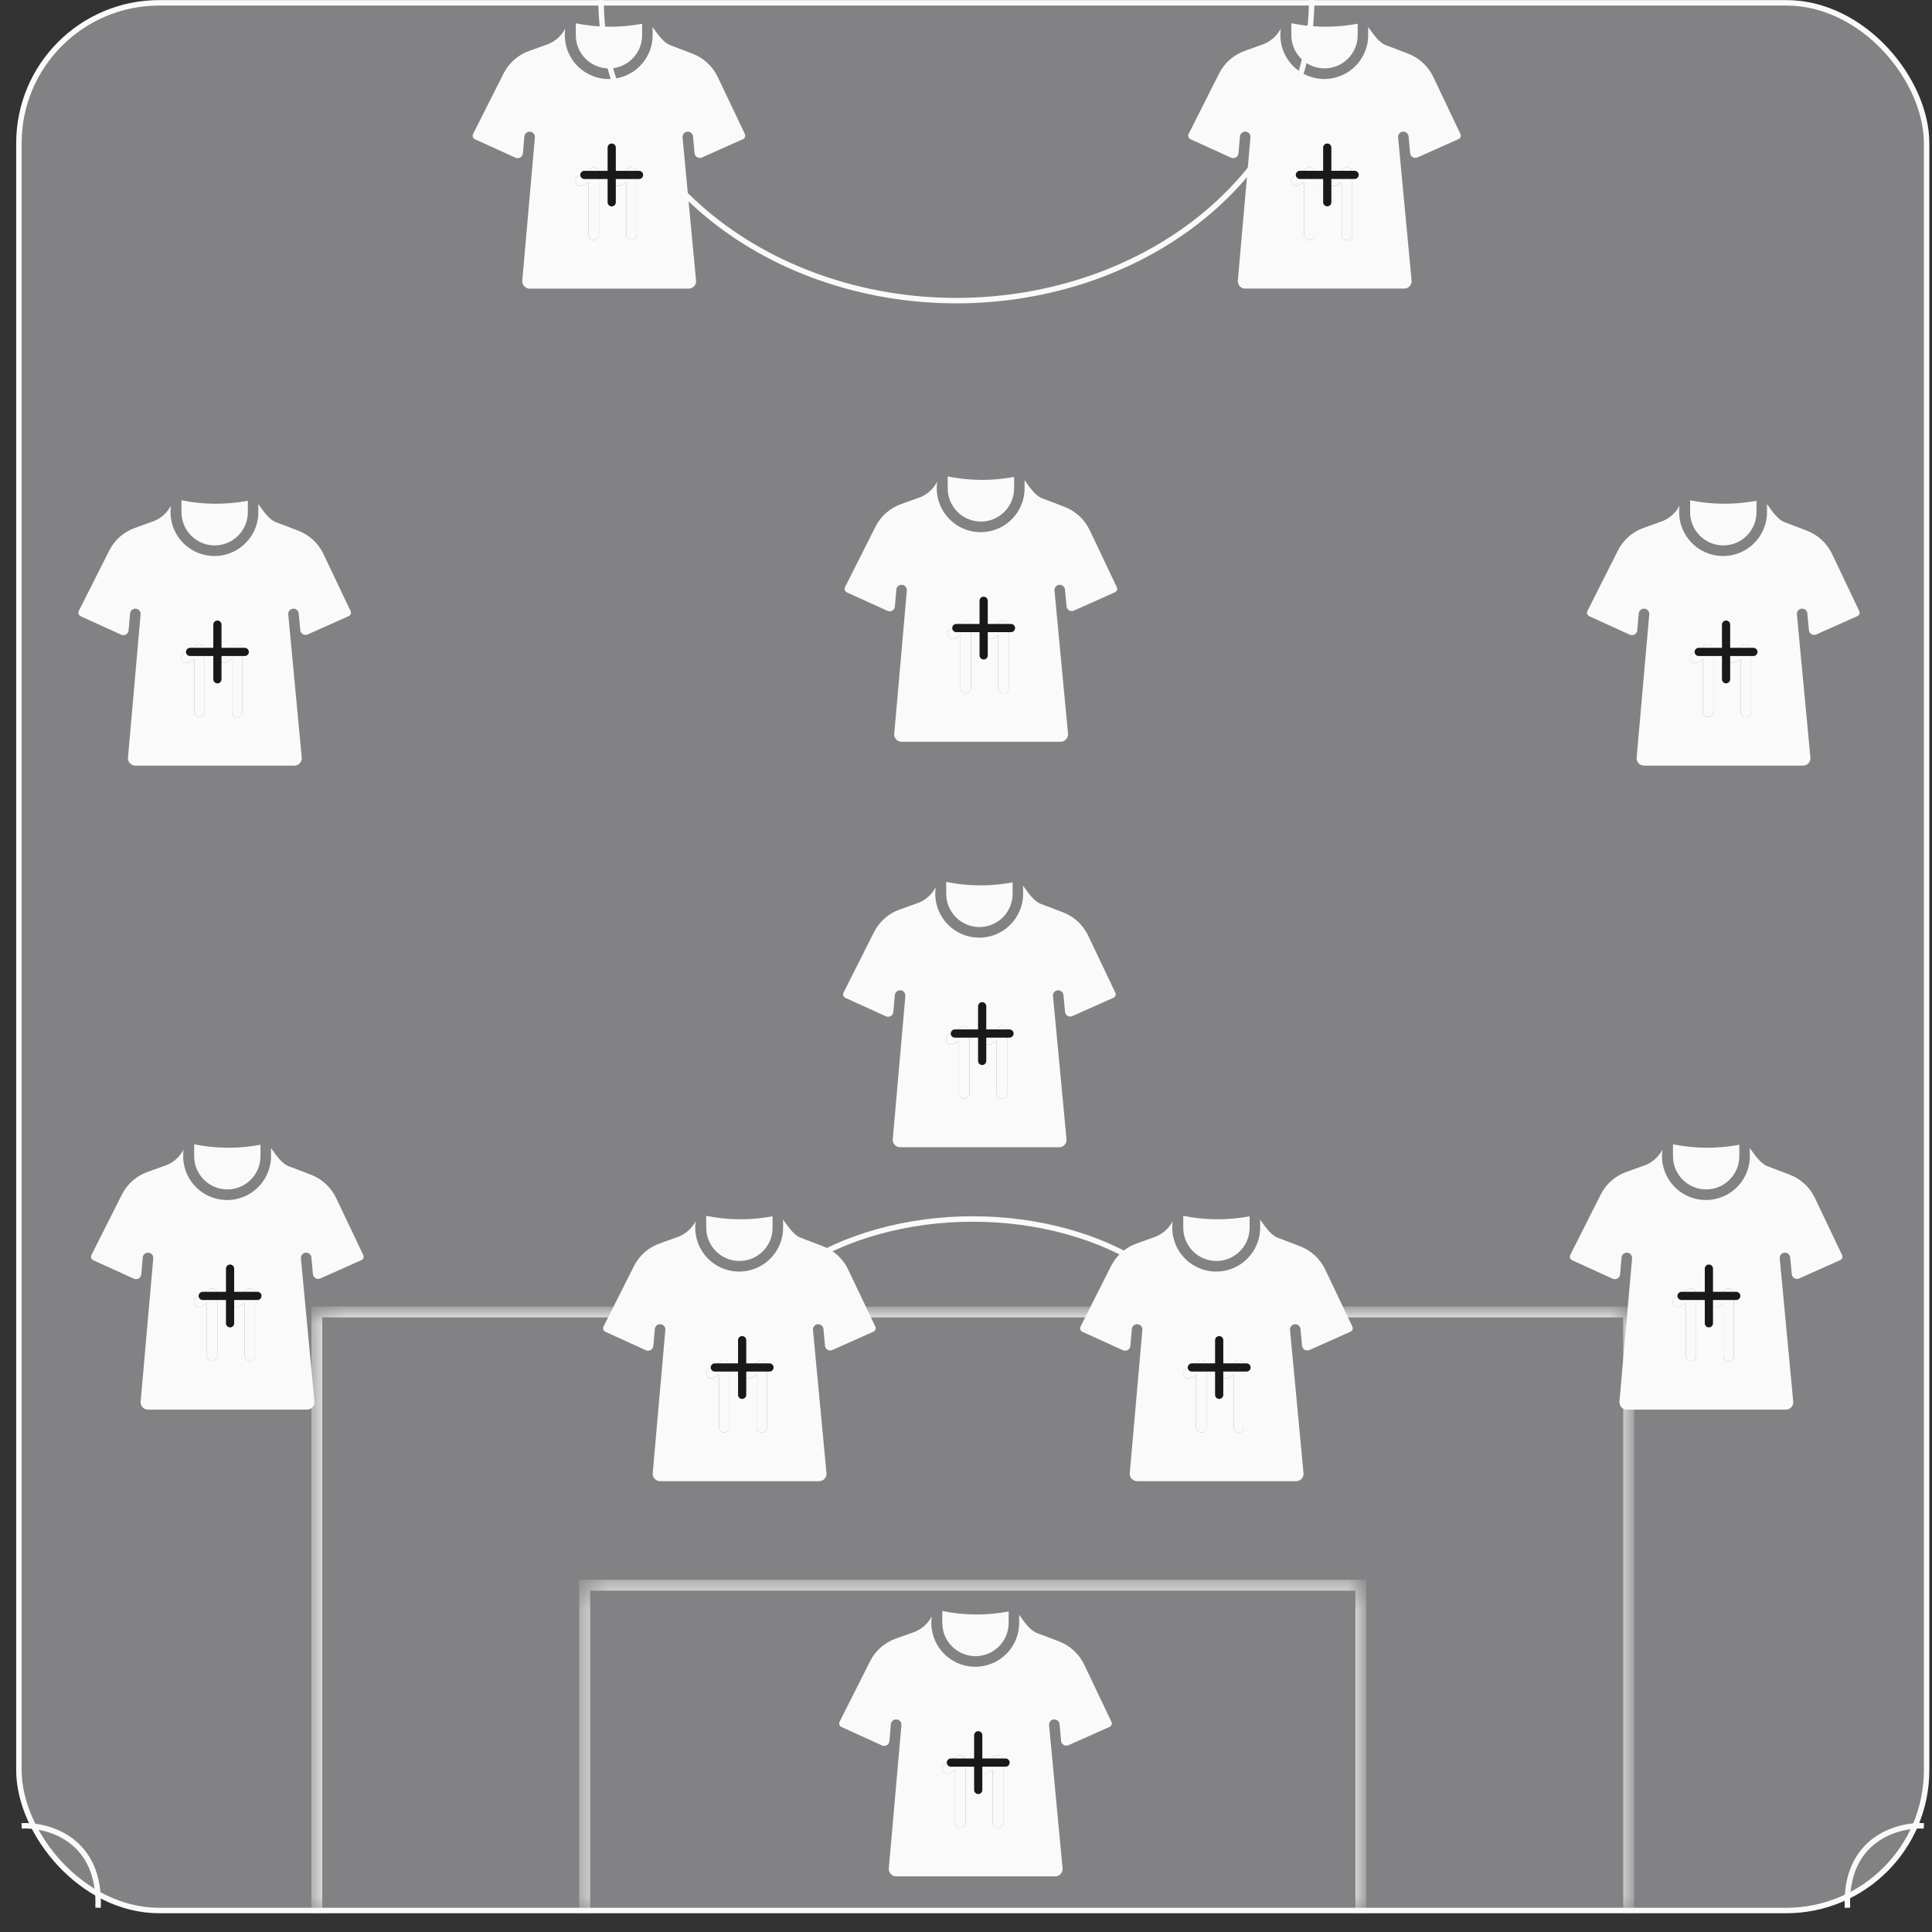 <svg width="81" height="81" viewBox="0 0 81 81" fill="none" xmlns="http://www.w3.org/2000/svg">
<rect x="0" y="0" width="81" height="81" fill="#333333" stroke="none"/>
<rect x="0.793" y="0.118" width="79.981" height="79.981" rx="5.885" fill="#828284" stroke="#FAFAFA" stroke-width="0.229"/>
<mask id="path-2-inside-1_8758_17474" fill="white">
<path d="M24.512 66.461H57.055V80.211H24.512V66.461Z"/>
</mask>
<path d="M24.512 66.461V66.232H24.283V66.461H24.512ZM57.055 66.461H57.284V66.232H57.055V66.461ZM24.512 66.69H57.055V66.232H24.512V66.69ZM56.826 66.461V80.211H57.284V66.461H56.826ZM24.742 80.211V66.461H24.283V80.211H24.742Z" fill="#FAFAFA" mask="url(#path-2-inside-1_8758_17474)"/>
<mask id="path-4-inside-2_8758_17474" fill="white">
<path d="M13.283 55.004H68.284V80.213H13.283V55.004Z"/>
</mask>
<path d="M13.283 55.004V54.775H13.054V55.004H13.283ZM68.284 55.004H68.513V54.775H68.284V55.004ZM13.283 55.233H68.284V54.775H13.283V55.233ZM68.055 55.004V80.213H68.513V55.004H68.055ZM13.512 80.213V55.004H13.054V80.213H13.512Z" fill="#FAFAFA" mask="url(#path-4-inside-2_8758_17474)"/>
<path d="M54.992 9.53674e-07C54.992 1.655 54.607 3.294 53.858 4.824C53.11 6.353 52.012 7.742 50.629 8.913C49.246 10.083 47.604 11.011 45.797 11.645C43.989 12.278 42.052 12.604 40.096 12.604C38.14 12.604 36.203 12.278 34.396 11.645C32.588 11.011 30.946 10.083 29.563 8.913C28.18 7.742 27.082 6.353 26.334 4.824C25.585 3.294 25.2 1.655 25.2 0" stroke="#FAFAFA" stroke-width="0.229"/>
<path d="M31.256 55.352C31.774 54.517 32.534 53.76 33.491 53.121C34.449 52.483 35.586 51.976 36.837 51.631C38.088 51.285 39.429 51.107 40.784 51.107C42.138 51.107 43.479 51.285 44.73 51.631C45.981 51.976 47.118 52.483 48.076 53.121C49.033 53.76 49.793 54.517 50.311 55.352" stroke="#FAFAFA" stroke-width="0.229"/>
<path d="M0.908 76.548C2.024 76.496 4.228 77.11 4.112 79.983" stroke="#FAFAFA" stroke-width="0.229"/>
<path d="M80.659 76.548C79.543 76.496 77.339 77.11 77.455 79.983" stroke="#FAFAFA" stroke-width="0.229"/>
<path d="M40.898 69.436C41.267 69.435 41.62 69.288 41.881 69.028C42.142 68.767 42.289 68.413 42.289 68.044V67.563C41.369 67.736 40.424 67.729 39.506 67.543V68.044C39.507 68.413 39.654 68.767 39.914 69.028C40.175 69.288 40.529 69.435 40.898 69.436Z" fill="#FAFAFA"/>
<path d="M46.598 72.19L45.457 69.792C45.242 69.343 44.862 68.993 44.397 68.816L43.527 68.484C43.182 68.382 42.931 67.977 42.729 67.701V67.979C42.737 68.234 42.692 68.489 42.596 68.727C42.5 68.964 42.356 69.179 42.173 69.357C41.989 69.536 41.771 69.674 41.531 69.764C41.291 69.853 41.035 69.891 40.779 69.876C40.524 69.861 40.274 69.793 40.047 69.676C39.819 69.559 39.618 69.396 39.457 69.197C39.296 68.998 39.178 68.768 39.111 68.521C39.044 68.274 39.029 68.016 39.067 67.763C38.916 68.052 38.67 68.281 38.37 68.409L37.554 68.701C37.086 68.867 36.7 69.207 36.477 69.651L35.198 72.19C35.18 72.228 35.178 72.272 35.193 72.312C35.207 72.352 35.237 72.385 35.275 72.403L36.979 73.178C37.011 73.192 37.046 73.199 37.081 73.198C37.117 73.196 37.151 73.186 37.181 73.168C37.212 73.15 37.237 73.125 37.256 73.096C37.275 73.066 37.286 73.032 37.289 72.997L37.352 72.283C37.359 72.225 37.387 72.173 37.432 72.136C37.477 72.1 37.534 72.082 37.591 72.087C37.649 72.092 37.702 72.12 37.739 72.163C37.777 72.207 37.796 72.264 37.793 72.321L37.262 78.353C37.262 78.396 37.27 78.439 37.287 78.478C37.304 78.517 37.329 78.553 37.36 78.582C37.391 78.612 37.428 78.635 37.468 78.649C37.508 78.664 37.551 78.67 37.594 78.668H44.219C44.262 78.67 44.305 78.664 44.346 78.649C44.386 78.634 44.423 78.611 44.454 78.582C44.485 78.552 44.51 78.516 44.527 78.477C44.543 78.437 44.552 78.394 44.551 78.351C44.457 77.344 44.069 73.239 43.982 72.323C43.978 72.265 43.997 72.208 44.034 72.165C44.071 72.121 44.124 72.093 44.181 72.088C44.239 72.082 44.296 72.1 44.34 72.136C44.385 72.172 44.414 72.224 44.42 72.281L44.487 72.988C44.49 73.023 44.502 73.056 44.521 73.086C44.54 73.115 44.565 73.14 44.595 73.157C44.625 73.175 44.659 73.185 44.694 73.187C44.729 73.189 44.764 73.183 44.796 73.168L46.521 72.399C46.558 72.381 46.588 72.349 46.602 72.31C46.616 72.271 46.615 72.228 46.598 72.19ZM40.48 76.417C40.478 76.474 40.454 76.528 40.413 76.568C40.372 76.608 40.317 76.63 40.26 76.63C40.203 76.63 40.148 76.608 40.107 76.568C40.066 76.528 40.042 76.474 40.041 76.417V74.201L39.827 74.333C39.778 74.362 39.719 74.371 39.663 74.357C39.607 74.343 39.559 74.308 39.529 74.259C39.498 74.21 39.489 74.151 39.501 74.095C39.514 74.039 39.548 73.99 39.597 73.959L40.144 73.618C40.177 73.599 40.215 73.588 40.254 73.587C40.293 73.587 40.332 73.596 40.366 73.615C40.4 73.634 40.428 73.662 40.448 73.695C40.468 73.728 40.479 73.766 40.48 73.805L40.48 76.417ZM42.061 76.417C42.061 76.475 42.037 76.531 41.996 76.572C41.955 76.613 41.899 76.636 41.841 76.636C41.782 76.636 41.727 76.613 41.685 76.572C41.644 76.531 41.621 76.475 41.621 76.417V74.201L41.408 74.333C41.358 74.364 41.299 74.373 41.242 74.36C41.185 74.347 41.136 74.311 41.106 74.261C41.075 74.212 41.065 74.152 41.079 74.096C41.092 74.039 41.127 73.99 41.177 73.959L41.724 73.618C41.758 73.599 41.796 73.588 41.835 73.587C41.874 73.587 41.912 73.596 41.946 73.615C41.98 73.634 42.009 73.662 42.029 73.695C42.049 73.728 42.06 73.766 42.061 73.805V76.417Z" fill="#FAFAFA"/>
<path d="M40.48 76.417C40.478 76.474 40.454 76.528 40.413 76.568C40.372 76.608 40.317 76.63 40.26 76.63C40.203 76.63 40.148 76.608 40.107 76.568C40.066 76.528 40.042 76.474 40.041 76.417V74.201L39.827 74.333C39.778 74.362 39.719 74.371 39.663 74.357C39.607 74.343 39.559 74.308 39.529 74.259C39.498 74.21 39.489 74.151 39.501 74.095C39.514 74.039 39.548 73.99 39.597 73.959L40.144 73.618C40.177 73.599 40.215 73.588 40.254 73.587C40.293 73.587 40.332 73.596 40.366 73.615C40.4 73.634 40.428 73.662 40.448 73.695C40.468 73.728 40.479 73.766 40.48 73.805L40.48 76.417Z" fill="#FAFAFA"/>
<path d="M42.061 76.417C42.061 76.475 42.037 76.531 41.996 76.572C41.955 76.613 41.899 76.636 41.841 76.636C41.782 76.636 41.727 76.613 41.685 76.572C41.644 76.531 41.621 76.475 41.621 76.417V74.201L41.408 74.333C41.358 74.364 41.299 74.373 41.242 74.36C41.185 74.347 41.136 74.311 41.106 74.261C41.075 74.212 41.065 74.152 41.079 74.096C41.092 74.039 41.127 73.99 41.177 73.959L41.724 73.618C41.758 73.599 41.796 73.588 41.835 73.587C41.874 73.587 41.912 73.596 41.946 73.615C41.98 73.634 42.009 73.662 42.029 73.695C42.049 73.728 42.06 73.766 42.061 73.805V76.417Z" fill="#FAFAFA"/>
<path d="M39.867 73.897H42.158" stroke="#191919" stroke-width="0.344" stroke-linecap="round" stroke-linejoin="round"/>
<path d="M41.013 75.044V72.752" stroke="#191919" stroke-width="0.344" stroke-linecap="round" stroke-linejoin="round"/>
<path d="M9.531 49.867C9.9 49.867 10.254 49.72 10.514 49.459C10.775 49.198 10.922 48.845 10.922 48.476V47.994C10.002 48.168 9.057 48.161 8.14 47.975V48.476C8.14 48.845 8.287 49.198 8.548 49.459C8.809 49.72 9.162 49.867 9.531 49.867Z" fill="#FAFAFA"/>
<path d="M15.231 52.621L14.09 50.223C13.875 49.774 13.496 49.425 13.031 49.247L12.16 48.915C11.815 48.813 11.564 48.409 11.362 48.133V48.41C11.37 48.666 11.325 48.921 11.229 49.158C11.133 49.396 10.989 49.61 10.806 49.789C10.623 49.968 10.404 50.106 10.164 50.195C9.924 50.285 9.668 50.323 9.413 50.308C9.157 50.293 8.908 50.225 8.68 50.108C8.452 49.991 8.251 49.828 8.09 49.629C7.929 49.43 7.811 49.2 7.744 48.953C7.677 48.706 7.662 48.447 7.7 48.194C7.55 48.484 7.303 48.712 7.003 48.84L6.188 49.133C5.72 49.298 5.334 49.639 5.111 50.082L3.831 52.621C3.813 52.66 3.812 52.704 3.826 52.744C3.84 52.784 3.87 52.816 3.908 52.835L5.612 53.61C5.644 53.624 5.68 53.631 5.715 53.629C5.75 53.627 5.784 53.617 5.814 53.599C5.845 53.582 5.871 53.557 5.889 53.527C5.908 53.498 5.92 53.464 5.923 53.429L5.985 52.714C5.992 52.657 6.021 52.605 6.065 52.568C6.11 52.532 6.167 52.514 6.224 52.519C6.282 52.524 6.335 52.551 6.373 52.595C6.41 52.639 6.43 52.695 6.426 52.753L5.895 58.785C5.895 58.828 5.904 58.87 5.921 58.91C5.937 58.949 5.962 58.985 5.993 59.014C6.024 59.044 6.061 59.066 6.101 59.081C6.142 59.096 6.184 59.102 6.227 59.099H12.852C12.896 59.102 12.938 59.096 12.979 59.081C13.019 59.066 13.056 59.043 13.087 59.013C13.118 58.984 13.143 58.948 13.16 58.908C13.177 58.868 13.185 58.826 13.184 58.783C13.091 57.776 12.702 53.671 12.616 52.754C12.612 52.697 12.63 52.64 12.667 52.596C12.704 52.552 12.757 52.525 12.815 52.519C12.872 52.514 12.929 52.531 12.974 52.567C13.018 52.603 13.047 52.656 13.054 52.713L13.12 53.42C13.124 53.455 13.135 53.488 13.154 53.518C13.173 53.547 13.198 53.572 13.229 53.589C13.259 53.607 13.293 53.617 13.327 53.619C13.362 53.621 13.397 53.614 13.429 53.6L15.154 52.83C15.192 52.812 15.221 52.781 15.235 52.742C15.25 52.702 15.248 52.66 15.231 52.621ZM9.113 56.848C9.112 56.905 9.088 56.96 9.047 56.999C9.006 57.039 8.951 57.061 8.894 57.061C8.836 57.061 8.782 57.039 8.741 56.999C8.7 56.96 8.676 56.905 8.674 56.848V54.633L8.461 54.765C8.411 54.794 8.352 54.803 8.296 54.789C8.24 54.775 8.192 54.74 8.162 54.691C8.132 54.642 8.122 54.583 8.135 54.527C8.147 54.471 8.182 54.422 8.23 54.391L8.777 54.05C8.811 54.03 8.849 54.019 8.888 54.019C8.927 54.018 8.965 54.028 8.999 54.047C9.033 54.066 9.062 54.093 9.082 54.127C9.102 54.16 9.113 54.198 9.113 54.237L9.113 56.848ZM10.694 56.848C10.694 56.907 10.671 56.962 10.63 57.004C10.588 57.045 10.532 57.068 10.474 57.068C10.416 57.068 10.36 57.045 10.319 57.004C10.277 56.962 10.254 56.907 10.254 56.848V54.633L10.041 54.765C9.992 54.795 9.932 54.805 9.875 54.791C9.819 54.778 9.769 54.743 9.739 54.693C9.708 54.644 9.699 54.584 9.712 54.527C9.725 54.471 9.761 54.422 9.81 54.391L10.357 54.05C10.391 54.03 10.429 54.019 10.468 54.019C10.507 54.018 10.545 54.028 10.579 54.047C10.614 54.066 10.642 54.093 10.662 54.127C10.682 54.16 10.693 54.198 10.694 54.237V56.848Z" fill="#FAFAFA"/>
<path d="M9.113 56.848C9.112 56.905 9.088 56.96 9.047 56.999C9.006 57.039 8.951 57.061 8.894 57.061C8.836 57.061 8.782 57.039 8.741 56.999C8.7 56.96 8.676 56.905 8.674 56.848V54.633L8.461 54.765C8.411 54.794 8.352 54.803 8.296 54.789C8.24 54.775 8.192 54.74 8.162 54.691C8.132 54.642 8.122 54.583 8.135 54.527C8.147 54.471 8.182 54.422 8.23 54.391L8.777 54.05C8.811 54.03 8.849 54.019 8.888 54.019C8.927 54.018 8.965 54.028 8.999 54.047C9.033 54.066 9.062 54.093 9.082 54.127C9.102 54.16 9.113 54.198 9.113 54.237L9.113 56.848Z" fill="#FAFAFA"/>
<path d="M10.694 56.848C10.694 56.907 10.671 56.962 10.63 57.004C10.588 57.045 10.532 57.068 10.474 57.068C10.416 57.068 10.36 57.045 10.319 57.004C10.277 56.962 10.254 56.907 10.254 56.848V54.633L10.041 54.765C9.992 54.795 9.932 54.805 9.875 54.791C9.819 54.778 9.769 54.743 9.739 54.693C9.708 54.644 9.699 54.584 9.712 54.527C9.725 54.471 9.761 54.422 9.81 54.391L10.357 54.05C10.391 54.03 10.429 54.019 10.468 54.019C10.507 54.018 10.545 54.028 10.579 54.047C10.614 54.066 10.642 54.093 10.662 54.127C10.682 54.16 10.693 54.198 10.694 54.237V56.848Z" fill="#FAFAFA"/>
<path d="M8.5 54.332H10.792" stroke="#191919" stroke-width="0.344" stroke-linecap="round" stroke-linejoin="round"/>
<path d="M9.646 55.479V53.188" stroke="#191919" stroke-width="0.344" stroke-linecap="round" stroke-linejoin="round"/>
<path d="M71.531 49.867C71.9 49.867 72.254 49.72 72.514 49.459C72.775 49.198 72.922 48.845 72.922 48.476V47.994C72.002 48.168 71.057 48.161 70.14 47.975V48.476C70.14 48.845 70.287 49.198 70.548 49.459C70.808 49.72 71.162 49.867 71.531 49.867Z" fill="#FAFAFA"/>
<path d="M77.231 52.621L76.09 50.223C75.875 49.774 75.496 49.425 75.031 49.247L74.16 48.915C73.815 48.813 73.564 48.409 73.362 48.133V48.41C73.37 48.666 73.325 48.921 73.229 49.158C73.133 49.396 72.989 49.61 72.806 49.789C72.623 49.968 72.404 50.106 72.164 50.195C71.924 50.285 71.668 50.323 71.413 50.308C71.157 50.293 70.908 50.225 70.68 50.108C70.452 49.991 70.251 49.828 70.09 49.629C69.929 49.43 69.811 49.2 69.744 48.953C69.677 48.706 69.662 48.447 69.7 48.194C69.55 48.484 69.303 48.712 69.004 48.84L68.188 49.133C67.72 49.298 67.334 49.639 67.111 50.082L65.831 52.621C65.814 52.66 65.812 52.704 65.826 52.744C65.84 52.784 65.87 52.816 65.908 52.835L67.612 53.61C67.644 53.624 67.68 53.631 67.715 53.629C67.75 53.627 67.784 53.617 67.814 53.599C67.845 53.582 67.871 53.557 67.889 53.527C67.908 53.498 67.92 53.464 67.923 53.429L67.985 52.714C67.992 52.657 68.021 52.605 68.065 52.568C68.11 52.532 68.167 52.514 68.225 52.519C68.282 52.524 68.335 52.551 68.373 52.595C68.41 52.639 68.43 52.695 68.426 52.753L67.895 58.785C67.895 58.828 67.904 58.87 67.921 58.91C67.937 58.949 67.962 58.985 67.993 59.014C68.024 59.044 68.061 59.066 68.101 59.081C68.142 59.096 68.184 59.102 68.227 59.099H74.853C74.895 59.102 74.939 59.096 74.979 59.081C75.019 59.066 75.056 59.043 75.087 59.013C75.118 58.984 75.143 58.948 75.16 58.908C75.177 58.868 75.185 58.826 75.184 58.783C75.091 57.776 74.702 53.671 74.616 52.754C74.612 52.697 74.63 52.64 74.667 52.596C74.704 52.552 74.757 52.525 74.815 52.519C74.872 52.514 74.929 52.531 74.974 52.567C75.018 52.603 75.047 52.656 75.054 52.713L75.121 53.42C75.124 53.455 75.135 53.488 75.154 53.518C75.173 53.547 75.198 53.572 75.228 53.589C75.259 53.607 75.293 53.617 75.327 53.619C75.362 53.621 75.397 53.614 75.429 53.6L77.154 52.83C77.192 52.812 77.221 52.781 77.235 52.742C77.25 52.702 77.248 52.66 77.231 52.621ZM71.113 56.848C71.112 56.905 71.088 56.96 71.047 56.999C71.006 57.039 70.951 57.061 70.894 57.061C70.836 57.061 70.781 57.039 70.74 56.999C70.7 56.96 70.676 56.905 70.674 56.848V54.633L70.461 54.765C70.411 54.794 70.352 54.803 70.296 54.789C70.24 54.775 70.192 54.74 70.162 54.691C70.132 54.642 70.122 54.583 70.135 54.527C70.147 54.471 70.181 54.422 70.23 54.391L70.777 54.05C70.811 54.03 70.849 54.019 70.888 54.019C70.927 54.018 70.965 54.028 70.999 54.047C71.033 54.066 71.062 54.093 71.082 54.127C71.102 54.16 71.113 54.198 71.114 54.237L71.113 56.848ZM72.694 56.848C72.694 56.907 72.671 56.962 72.629 57.004C72.588 57.045 72.532 57.068 72.474 57.068C72.416 57.068 72.36 57.045 72.319 57.004C72.277 56.962 72.254 56.907 72.254 56.848V54.633L72.041 54.765C71.992 54.795 71.932 54.805 71.875 54.791C71.819 54.778 71.769 54.743 71.739 54.693C71.708 54.644 71.699 54.584 71.712 54.527C71.725 54.471 71.761 54.422 71.81 54.391L72.358 54.05C72.391 54.03 72.429 54.019 72.468 54.019C72.507 54.018 72.545 54.028 72.579 54.047C72.614 54.066 72.642 54.093 72.662 54.127C72.682 54.16 72.693 54.198 72.694 54.237V56.848Z" fill="#FAFAFA"/>
<path d="M71.113 56.848C71.112 56.905 71.088 56.96 71.047 56.999C71.006 57.039 70.951 57.061 70.894 57.061C70.836 57.061 70.781 57.039 70.74 56.999C70.7 56.96 70.676 56.905 70.674 56.848V54.633L70.461 54.765C70.411 54.794 70.352 54.803 70.296 54.789C70.24 54.775 70.192 54.74 70.162 54.691C70.132 54.642 70.122 54.583 70.135 54.527C70.147 54.471 70.181 54.422 70.23 54.391L70.777 54.05C70.811 54.03 70.849 54.019 70.888 54.019C70.927 54.018 70.965 54.028 70.999 54.047C71.033 54.066 71.062 54.093 71.082 54.127C71.102 54.16 71.113 54.198 71.114 54.237L71.113 56.848Z" fill="#FAFAFA"/>
<path d="M72.694 56.848C72.694 56.907 72.671 56.962 72.629 57.004C72.588 57.045 72.532 57.068 72.474 57.068C72.416 57.068 72.36 57.045 72.319 57.004C72.277 56.962 72.254 56.907 72.254 56.848V54.633L72.041 54.765C71.992 54.795 71.932 54.805 71.875 54.791C71.819 54.778 71.769 54.743 71.739 54.693C71.708 54.644 71.699 54.584 71.712 54.527C71.725 54.471 71.761 54.422 71.81 54.391L72.358 54.05C72.391 54.03 72.429 54.019 72.468 54.019C72.507 54.018 72.545 54.028 72.579 54.047C72.614 54.066 72.642 54.093 72.662 54.127C72.682 54.16 72.693 54.198 72.694 54.237V56.848Z" fill="#FAFAFA"/>
<path d="M70.5 54.332H72.792" stroke="#191919" stroke-width="0.344" stroke-linecap="round" stroke-linejoin="round"/>
<path d="M71.646 55.479V53.188" stroke="#191919" stroke-width="0.344" stroke-linecap="round" stroke-linejoin="round"/>
<path d="M51 52.867C51.369 52.867 51.722 52.72 51.983 52.459C52.244 52.198 52.391 51.845 52.391 51.476V50.994C51.471 51.168 50.526 51.161 49.608 50.975V51.476C49.609 51.845 49.756 52.198 50.016 52.459C50.277 52.72 50.631 52.867 51 52.867Z" fill="#FAFAFA"/>
<path d="M56.7 55.621L55.559 53.223C55.344 52.774 54.964 52.425 54.499 52.247L53.629 51.915C53.284 51.813 53.033 51.409 52.831 51.133V51.41C52.839 51.666 52.794 51.921 52.698 52.158C52.602 52.396 52.458 52.61 52.275 52.789C52.091 52.968 51.873 53.106 51.633 53.195C51.393 53.285 51.137 53.323 50.882 53.308C50.626 53.293 50.376 53.225 50.149 53.108C49.921 52.991 49.72 52.828 49.559 52.629C49.398 52.43 49.28 52.2 49.213 51.953C49.146 51.706 49.131 51.447 49.169 51.194C49.019 51.484 48.772 51.712 48.472 51.84L47.657 52.133C47.188 52.298 46.803 52.639 46.58 53.082L45.3 55.621C45.282 55.66 45.28 55.704 45.295 55.744C45.309 55.784 45.339 55.816 45.377 55.835L47.081 56.61C47.113 56.624 47.148 56.631 47.183 56.629C47.219 56.627 47.253 56.617 47.283 56.599C47.314 56.582 47.339 56.557 47.358 56.527C47.377 56.498 47.388 56.464 47.392 56.429L47.454 55.714C47.461 55.657 47.489 55.605 47.534 55.568C47.579 55.532 47.636 55.514 47.693 55.519C47.751 55.524 47.804 55.551 47.842 55.595C47.879 55.639 47.898 55.695 47.895 55.753L47.364 61.785C47.364 61.828 47.373 61.87 47.389 61.91C47.406 61.949 47.431 61.985 47.462 62.014C47.493 62.044 47.53 62.066 47.57 62.081C47.61 62.096 47.653 62.102 47.696 62.099H54.321C54.364 62.102 54.407 62.096 54.448 62.081C54.488 62.066 54.525 62.043 54.556 62.013C54.587 61.984 54.612 61.948 54.629 61.908C54.645 61.868 54.654 61.826 54.653 61.783C54.559 60.776 54.171 56.671 54.084 55.754C54.08 55.697 54.099 55.64 54.136 55.596C54.173 55.552 54.226 55.525 54.283 55.519C54.341 55.514 54.398 55.531 54.442 55.567C54.487 55.603 54.516 55.656 54.523 55.713L54.589 56.42C54.593 56.455 54.604 56.488 54.623 56.518C54.642 56.547 54.667 56.572 54.697 56.589C54.727 56.607 54.761 56.617 54.796 56.619C54.831 56.621 54.866 56.614 54.898 56.6L56.623 55.83C56.66 55.812 56.69 55.781 56.704 55.742C56.718 55.702 56.717 55.66 56.7 55.621ZM50.582 59.848C50.58 59.905 50.556 59.96 50.515 59.999C50.474 60.039 50.419 60.061 50.362 60.061C50.305 60.061 50.25 60.039 50.209 59.999C50.168 59.96 50.144 59.905 50.143 59.848V57.633L49.929 57.765C49.88 57.794 49.821 57.803 49.765 57.789C49.709 57.775 49.661 57.74 49.631 57.691C49.6 57.642 49.591 57.583 49.603 57.527C49.616 57.471 49.65 57.422 49.699 57.391L50.246 57.05C50.279 57.03 50.318 57.019 50.356 57.019C50.395 57.018 50.434 57.028 50.468 57.047C50.502 57.066 50.53 57.093 50.55 57.127C50.571 57.16 50.581 57.198 50.582 57.237L50.582 59.848ZM52.163 59.848C52.163 59.907 52.139 59.962 52.098 60.004C52.057 60.045 52.001 60.068 51.943 60.068C51.885 60.068 51.829 60.045 51.787 60.004C51.746 59.962 51.723 59.907 51.723 59.848V57.633L51.51 57.765C51.46 57.795 51.401 57.805 51.344 57.791C51.287 57.778 51.238 57.743 51.208 57.693C51.177 57.644 51.167 57.584 51.181 57.527C51.194 57.471 51.23 57.422 51.279 57.391L51.826 57.05C51.86 57.03 51.898 57.019 51.937 57.019C51.976 57.018 52.014 57.028 52.048 57.047C52.082 57.066 52.111 57.093 52.131 57.127C52.151 57.16 52.162 57.198 52.163 57.237V59.848Z" fill="#FAFAFA"/>
<path d="M50.582 59.848C50.58 59.905 50.556 59.96 50.515 59.999C50.474 60.039 50.419 60.061 50.362 60.061C50.305 60.061 50.25 60.039 50.209 59.999C50.168 59.96 50.144 59.905 50.143 59.848V57.633L49.929 57.765C49.88 57.794 49.821 57.803 49.765 57.789C49.709 57.775 49.661 57.74 49.631 57.691C49.6 57.642 49.591 57.583 49.603 57.527C49.616 57.471 49.65 57.422 49.699 57.391L50.246 57.05C50.279 57.03 50.318 57.019 50.356 57.019C50.395 57.018 50.434 57.028 50.468 57.047C50.502 57.066 50.53 57.093 50.55 57.127C50.571 57.16 50.581 57.198 50.582 57.237L50.582 59.848Z" fill="#FAFAFA"/>
<path d="M52.163 59.848C52.163 59.907 52.139 59.962 52.098 60.004C52.057 60.045 52.001 60.068 51.943 60.068C51.885 60.068 51.829 60.045 51.787 60.004C51.746 59.962 51.723 59.907 51.723 59.848V57.633L51.51 57.765C51.46 57.795 51.401 57.805 51.344 57.791C51.287 57.778 51.238 57.743 51.208 57.693C51.177 57.644 51.167 57.584 51.181 57.527C51.194 57.471 51.23 57.422 51.279 57.391L51.826 57.05C51.86 57.03 51.898 57.019 51.937 57.019C51.976 57.018 52.014 57.028 52.048 57.047C52.082 57.066 52.111 57.093 52.131 57.127C52.151 57.16 52.162 57.198 52.163 57.237V59.848Z" fill="#FAFAFA"/>
<path d="M49.969 57.332H52.261" stroke="#191919" stroke-width="0.344" stroke-linecap="round" stroke-linejoin="round"/>
<path d="M51.115 58.479V56.188" stroke="#191919" stroke-width="0.344" stroke-linecap="round" stroke-linejoin="round"/>
<path d="M31 52.867C31.369 52.867 31.722 52.72 31.983 52.459C32.244 52.198 32.391 51.845 32.391 51.476V50.994C31.471 51.168 30.526 51.161 29.608 50.975V51.476C29.609 51.845 29.756 52.198 30.016 52.459C30.277 52.72 30.631 52.867 31 52.867Z" fill="#FAFAFA"/>
<path d="M36.7 55.621L35.559 53.223C35.344 52.774 34.964 52.425 34.499 52.247L33.629 51.915C33.284 51.813 33.033 51.409 32.831 51.133V51.41C32.839 51.666 32.794 51.921 32.698 52.158C32.602 52.396 32.458 52.61 32.275 52.789C32.091 52.968 31.873 53.106 31.633 53.195C31.393 53.285 31.137 53.323 30.882 53.308C30.626 53.293 30.376 53.225 30.149 53.108C29.921 52.991 29.72 52.828 29.559 52.629C29.398 52.43 29.28 52.2 29.213 51.953C29.146 51.706 29.131 51.447 29.169 51.194C29.018 51.484 28.772 51.712 28.472 51.84L27.657 52.133C27.189 52.298 26.802 52.639 26.579 53.082L25.3 55.621C25.282 55.66 25.28 55.704 25.295 55.744C25.309 55.784 25.339 55.816 25.377 55.835L27.081 56.61C27.113 56.624 27.148 56.631 27.183 56.629C27.219 56.627 27.253 56.617 27.283 56.599C27.314 56.582 27.339 56.557 27.358 56.527C27.377 56.498 27.388 56.464 27.392 56.429L27.454 55.714C27.461 55.657 27.489 55.605 27.534 55.568C27.579 55.532 27.636 55.514 27.693 55.519C27.751 55.524 27.804 55.551 27.842 55.595C27.879 55.639 27.898 55.695 27.895 55.753L27.364 61.785C27.364 61.828 27.372 61.87 27.389 61.91C27.406 61.949 27.431 61.985 27.462 62.014C27.493 62.044 27.53 62.066 27.57 62.081C27.61 62.096 27.653 62.102 27.696 62.099H34.321C34.364 62.102 34.407 62.096 34.448 62.081C34.488 62.066 34.525 62.043 34.556 62.013C34.587 61.984 34.612 61.948 34.629 61.908C34.645 61.868 34.654 61.826 34.653 61.783C34.559 60.776 34.171 56.671 34.084 55.754C34.08 55.697 34.099 55.64 34.136 55.596C34.173 55.552 34.226 55.525 34.283 55.519C34.341 55.514 34.398 55.531 34.442 55.567C34.487 55.603 34.516 55.656 34.523 55.713L34.589 56.42C34.593 56.455 34.604 56.488 34.623 56.518C34.642 56.547 34.667 56.572 34.697 56.589C34.727 56.607 34.761 56.617 34.796 56.619C34.831 56.621 34.866 56.614 34.898 56.6L36.623 55.83C36.66 55.812 36.69 55.781 36.704 55.742C36.718 55.702 36.717 55.66 36.7 55.621ZM30.582 59.848C30.58 59.905 30.556 59.96 30.515 59.999C30.474 60.039 30.419 60.061 30.362 60.061C30.305 60.061 30.25 60.039 30.209 59.999C30.168 59.96 30.144 59.905 30.143 59.848V57.633L29.929 57.765C29.88 57.794 29.821 57.803 29.765 57.789C29.709 57.775 29.661 57.74 29.631 57.691C29.6 57.642 29.591 57.583 29.603 57.527C29.616 57.471 29.65 57.422 29.699 57.391L30.246 57.05C30.279 57.03 30.317 57.019 30.356 57.019C30.395 57.018 30.434 57.028 30.468 57.047C30.502 57.066 30.53 57.093 30.55 57.127C30.57 57.16 30.581 57.198 30.582 57.237L30.582 59.848ZM32.163 59.848C32.163 59.907 32.139 59.962 32.098 60.004C32.057 60.045 32.001 60.068 31.943 60.068C31.884 60.068 31.829 60.045 31.787 60.004C31.746 59.962 31.723 59.907 31.723 59.848V57.633L31.51 57.765C31.46 57.795 31.401 57.805 31.344 57.791C31.287 57.778 31.238 57.743 31.208 57.693C31.177 57.644 31.167 57.584 31.181 57.527C31.194 57.471 31.23 57.422 31.279 57.391L31.826 57.05C31.86 57.03 31.898 57.019 31.937 57.019C31.976 57.018 32.014 57.028 32.048 57.047C32.082 57.066 32.111 57.093 32.131 57.127C32.151 57.16 32.162 57.198 32.163 57.237V59.848Z" fill="#FAFAFA"/>
<path d="M30.582 59.848C30.58 59.905 30.556 59.96 30.515 59.999C30.474 60.039 30.419 60.061 30.362 60.061C30.305 60.061 30.25 60.039 30.209 59.999C30.168 59.96 30.144 59.905 30.143 59.848V57.633L29.929 57.765C29.88 57.794 29.821 57.803 29.765 57.789C29.709 57.775 29.661 57.74 29.631 57.691C29.6 57.642 29.591 57.583 29.603 57.527C29.616 57.471 29.65 57.422 29.699 57.391L30.246 57.05C30.279 57.03 30.317 57.019 30.356 57.019C30.395 57.018 30.434 57.028 30.468 57.047C30.502 57.066 30.53 57.093 30.55 57.127C30.57 57.16 30.581 57.198 30.582 57.237L30.582 59.848Z" fill="#FAFAFA"/>
<path d="M32.163 59.848C32.163 59.907 32.139 59.962 32.098 60.004C32.057 60.045 32.001 60.068 31.943 60.068C31.884 60.068 31.829 60.045 31.787 60.004C31.746 59.962 31.723 59.907 31.723 59.848V57.633L31.51 57.765C31.46 57.795 31.401 57.805 31.344 57.791C31.287 57.778 31.238 57.743 31.208 57.693C31.177 57.644 31.167 57.584 31.181 57.527C31.194 57.471 31.23 57.422 31.279 57.391L31.826 57.05C31.86 57.03 31.898 57.019 31.937 57.019C31.976 57.018 32.014 57.028 32.048 57.047C32.082 57.066 32.111 57.093 32.131 57.127C32.151 57.16 32.162 57.198 32.163 57.237V59.848Z" fill="#FAFAFA"/>
<path d="M29.969 57.332H32.261" stroke="#191919" stroke-width="0.344" stroke-linecap="round" stroke-linejoin="round"/>
<path d="M31.115 58.479V56.188" stroke="#191919" stroke-width="0.344" stroke-linecap="round" stroke-linejoin="round"/>
<path d="M9 22.867C9.369 22.867 9.722 22.72 9.983 22.459C10.244 22.198 10.391 21.845 10.391 21.476V20.994C9.471 21.168 8.526 21.161 7.608 20.975V21.476C7.609 21.845 7.756 22.198 8.016 22.459C8.277 22.72 8.631 22.867 9 22.867Z" fill="#FAFAFA"/>
<path d="M14.7 25.622L13.559 23.223C13.344 22.774 12.964 22.425 12.499 22.247L11.629 21.915C11.284 21.814 11.033 21.409 10.831 21.133V21.41C10.839 21.666 10.794 21.921 10.698 22.158C10.602 22.396 10.458 22.61 10.275 22.789C10.091 22.968 9.873 23.106 9.633 23.195C9.393 23.285 9.137 23.323 8.882 23.308C8.626 23.293 8.376 23.225 8.149 23.108C7.921 22.991 7.72 22.828 7.559 22.629C7.398 22.43 7.28 22.2 7.213 21.953C7.146 21.706 7.131 21.447 7.169 21.194C7.018 21.484 6.772 21.712 6.472 21.84L5.657 22.133C5.188 22.299 4.803 22.639 4.58 23.082L3.3 25.622C3.282 25.66 3.28 25.704 3.295 25.744C3.309 25.784 3.339 25.816 3.377 25.835L5.081 26.61C5.113 26.624 5.148 26.631 5.183 26.629C5.219 26.627 5.253 26.617 5.283 26.599C5.314 26.582 5.339 26.557 5.358 26.527C5.377 26.498 5.388 26.464 5.391 26.429L5.454 25.714C5.461 25.657 5.489 25.605 5.534 25.568C5.579 25.532 5.636 25.514 5.693 25.519C5.751 25.524 5.804 25.551 5.842 25.595C5.879 25.639 5.898 25.695 5.895 25.753L5.364 31.785C5.364 31.828 5.372 31.87 5.389 31.91C5.406 31.949 5.431 31.985 5.462 32.014C5.493 32.044 5.53 32.066 5.57 32.081C5.61 32.096 5.653 32.102 5.696 32.099H12.321C12.364 32.102 12.407 32.096 12.448 32.081C12.488 32.066 12.525 32.043 12.556 32.013C12.587 31.984 12.612 31.948 12.629 31.908C12.645 31.869 12.654 31.826 12.653 31.783C12.559 30.776 12.171 26.671 12.085 25.754C12.08 25.697 12.099 25.64 12.136 25.596C12.173 25.552 12.226 25.525 12.283 25.519C12.341 25.514 12.398 25.531 12.442 25.567C12.487 25.604 12.516 25.656 12.523 25.713L12.589 26.42C12.592 26.455 12.604 26.488 12.623 26.518C12.642 26.547 12.667 26.572 12.697 26.589C12.727 26.607 12.761 26.617 12.796 26.619C12.831 26.621 12.866 26.614 12.898 26.6L14.623 25.83C14.66 25.812 14.69 25.781 14.704 25.741C14.718 25.702 14.717 25.66 14.7 25.622ZM8.582 29.848C8.58 29.905 8.556 29.96 8.515 29.999C8.474 30.039 8.419 30.061 8.362 30.061C8.305 30.061 8.25 30.039 8.209 29.999C8.168 29.96 8.144 29.905 8.143 29.848V27.633L7.929 27.765C7.88 27.794 7.821 27.803 7.765 27.789C7.709 27.775 7.661 27.74 7.631 27.691C7.6 27.642 7.591 27.583 7.603 27.527C7.616 27.471 7.65 27.422 7.699 27.391L8.246 27.05C8.279 27.03 8.317 27.019 8.356 27.019C8.395 27.018 8.434 27.028 8.468 27.047C8.502 27.066 8.53 27.093 8.55 27.127C8.57 27.16 8.581 27.198 8.582 27.237L8.582 29.848ZM10.163 29.848C10.163 29.907 10.139 29.962 10.098 30.004C10.057 30.045 10.001 30.068 9.943 30.068C9.885 30.068 9.829 30.045 9.787 30.004C9.746 29.962 9.723 29.907 9.723 29.848V27.633L9.51 27.765C9.46 27.795 9.401 27.805 9.344 27.791C9.287 27.778 9.238 27.743 9.208 27.693C9.177 27.644 9.167 27.584 9.181 27.527C9.194 27.471 9.229 27.422 9.279 27.391L9.826 27.05C9.86 27.03 9.898 27.019 9.937 27.019C9.976 27.018 10.014 27.028 10.048 27.047C10.082 27.066 10.111 27.093 10.131 27.127C10.151 27.16 10.162 27.198 10.163 27.237V29.848Z" fill="#FAFAFA"/>
<path d="M8.582 29.848C8.58 29.905 8.556 29.96 8.515 29.999C8.474 30.039 8.419 30.061 8.362 30.061C8.305 30.061 8.25 30.039 8.209 29.999C8.168 29.96 8.144 29.905 8.143 29.848V27.633L7.929 27.765C7.88 27.794 7.821 27.803 7.765 27.789C7.709 27.775 7.661 27.74 7.631 27.691C7.6 27.642 7.591 27.583 7.603 27.527C7.616 27.471 7.65 27.422 7.699 27.391L8.246 27.05C8.279 27.03 8.317 27.019 8.356 27.019C8.395 27.018 8.434 27.028 8.468 27.047C8.502 27.066 8.53 27.093 8.55 27.127C8.57 27.16 8.581 27.198 8.582 27.237L8.582 29.848Z" fill="#FAFAFA"/>
<path d="M10.163 29.848C10.163 29.907 10.139 29.962 10.098 30.004C10.057 30.045 10.001 30.068 9.943 30.068C9.885 30.068 9.829 30.045 9.787 30.004C9.746 29.962 9.723 29.907 9.723 29.848V27.633L9.51 27.765C9.46 27.795 9.401 27.805 9.344 27.791C9.287 27.778 9.238 27.743 9.208 27.693C9.177 27.644 9.167 27.584 9.181 27.527C9.194 27.471 9.229 27.422 9.279 27.391L9.826 27.05C9.86 27.03 9.898 27.019 9.937 27.019C9.976 27.018 10.014 27.028 10.048 27.047C10.082 27.066 10.111 27.093 10.131 27.127C10.151 27.16 10.162 27.198 10.163 27.237V29.848Z" fill="#FAFAFA"/>
<path d="M7.969 27.332H10.261" stroke="#191919" stroke-width="0.344" stroke-linecap="round" stroke-linejoin="round"/>
<path d="M9.115 28.479V26.188" stroke="#191919" stroke-width="0.344" stroke-linecap="round" stroke-linejoin="round"/>
<path d="M41.062 38.867C41.431 38.867 41.785 38.72 42.046 38.459C42.307 38.198 42.453 37.845 42.454 37.476V36.994C41.534 37.168 40.589 37.161 39.671 36.975V37.476C39.672 37.845 39.818 38.198 40.079 38.459C40.34 38.72 40.694 38.867 41.062 38.867Z" fill="#FAFAFA"/>
<path d="M46.762 41.621L45.621 39.223C45.406 38.774 45.027 38.425 44.562 38.247L43.691 37.915C43.347 37.813 43.096 37.409 42.893 37.133V37.41C42.902 37.666 42.856 37.921 42.761 38.158C42.665 38.396 42.521 38.61 42.337 38.789C42.154 38.968 41.935 39.106 41.696 39.195C41.456 39.285 41.2 39.323 40.944 39.308C40.689 39.293 40.439 39.225 40.212 39.108C39.984 38.991 39.783 38.828 39.622 38.629C39.461 38.43 39.343 38.2 39.276 37.953C39.208 37.706 39.194 37.447 39.232 37.194C39.081 37.484 38.835 37.712 38.535 37.84L37.719 38.133C37.251 38.298 36.865 38.639 36.642 39.082L35.363 41.621C35.345 41.66 35.343 41.704 35.358 41.744C35.372 41.784 35.401 41.816 35.44 41.835L37.144 42.61C37.176 42.624 37.211 42.631 37.246 42.629C37.281 42.627 37.316 42.617 37.346 42.599C37.376 42.582 37.402 42.557 37.421 42.527C37.44 42.498 37.451 42.464 37.454 42.429L37.517 41.714C37.523 41.657 37.552 41.605 37.597 41.568C37.641 41.532 37.699 41.514 37.756 41.519C37.813 41.524 37.867 41.551 37.904 41.595C37.942 41.639 37.961 41.695 37.958 41.753L37.427 47.785C37.427 47.828 37.435 47.87 37.452 47.91C37.469 47.949 37.494 47.985 37.525 48.014C37.556 48.044 37.593 48.066 37.633 48.081C37.673 48.096 37.716 48.102 37.759 48.099H44.384C44.427 48.102 44.47 48.096 44.51 48.081C44.551 48.066 44.588 48.043 44.619 48.013C44.65 47.984 44.675 47.948 44.691 47.908C44.708 47.868 44.716 47.826 44.716 47.783C44.622 46.776 44.233 42.671 44.147 41.754C44.143 41.697 44.162 41.64 44.199 41.596C44.236 41.552 44.289 41.525 44.346 41.519C44.403 41.514 44.46 41.531 44.505 41.567C44.55 41.603 44.579 41.656 44.585 41.713L44.652 42.42C44.655 42.455 44.667 42.488 44.686 42.518C44.704 42.547 44.73 42.572 44.76 42.589C44.79 42.607 44.824 42.617 44.859 42.619C44.894 42.621 44.928 42.614 44.96 42.6L46.685 41.83C46.723 41.812 46.752 41.781 46.767 41.742C46.781 41.702 46.78 41.66 46.762 41.621ZM40.645 45.848C40.643 45.905 40.619 45.96 40.578 45.999C40.537 46.039 40.482 46.061 40.425 46.061C40.368 46.061 40.313 46.039 40.272 45.999C40.231 45.96 40.207 45.905 40.205 45.848V43.633L39.992 43.765C39.943 43.794 39.883 43.803 39.828 43.789C39.772 43.775 39.724 43.74 39.693 43.691C39.663 43.642 39.653 43.583 39.666 43.527C39.679 43.471 39.713 43.422 39.761 43.391L40.309 43.05C40.342 43.03 40.38 43.019 40.419 43.019C40.458 43.018 40.496 43.028 40.531 43.047C40.565 43.066 40.593 43.093 40.613 43.127C40.633 43.16 40.644 43.198 40.645 43.237L40.645 45.848ZM42.225 45.848C42.225 45.907 42.202 45.962 42.161 46.004C42.12 46.045 42.064 46.068 42.006 46.068C41.947 46.068 41.891 46.045 41.85 46.004C41.809 45.962 41.786 45.907 41.786 45.848V43.633L41.573 43.765C41.523 43.795 41.463 43.805 41.407 43.791C41.35 43.778 41.301 43.743 41.27 43.693C41.24 43.644 41.23 43.584 41.243 43.527C41.257 43.471 41.292 43.422 41.342 43.391L41.889 43.05C41.922 43.03 41.961 43.019 41.999 43.019C42.038 43.018 42.077 43.028 42.111 43.047C42.145 43.066 42.173 43.093 42.194 43.127C42.214 43.16 42.225 43.198 42.225 43.237V45.848Z" fill="#FAFAFA"/>
<path d="M40.645 45.848C40.643 45.905 40.619 45.96 40.578 45.999C40.537 46.039 40.482 46.061 40.425 46.061C40.368 46.061 40.313 46.039 40.272 45.999C40.231 45.96 40.207 45.905 40.205 45.848V43.633L39.992 43.765C39.943 43.794 39.883 43.803 39.828 43.789C39.772 43.775 39.724 43.74 39.693 43.691C39.663 43.642 39.653 43.583 39.666 43.527C39.679 43.471 39.713 43.422 39.761 43.391L40.309 43.05C40.342 43.03 40.38 43.019 40.419 43.019C40.458 43.018 40.496 43.028 40.531 43.047C40.565 43.066 40.593 43.093 40.613 43.127C40.633 43.16 40.644 43.198 40.645 43.237L40.645 45.848Z" fill="#FAFAFA"/>
<path d="M42.225 45.848C42.225 45.907 42.202 45.962 42.161 46.004C42.12 46.045 42.064 46.068 42.006 46.068C41.947 46.068 41.891 46.045 41.85 46.004C41.809 45.962 41.786 45.907 41.786 45.848V43.633L41.573 43.765C41.523 43.795 41.463 43.805 41.407 43.791C41.35 43.778 41.301 43.743 41.27 43.693C41.24 43.644 41.23 43.584 41.243 43.527C41.257 43.471 41.292 43.422 41.342 43.391L41.889 43.05C41.922 43.03 41.961 43.019 41.999 43.019C42.038 43.018 42.077 43.028 42.111 43.047C42.145 43.066 42.173 43.093 42.194 43.127C42.214 43.16 42.225 43.198 42.225 43.237V45.848Z" fill="#FAFAFA"/>
<path d="M40.032 43.332H42.323" stroke="#191919" stroke-width="0.344" stroke-linecap="round" stroke-linejoin="round"/>
<path d="M41.178 44.479V42.188" stroke="#191919" stroke-width="0.344" stroke-linecap="round" stroke-linejoin="round"/>
<path d="M41.125 21.867C41.494 21.867 41.848 21.72 42.109 21.459C42.37 21.198 42.516 20.845 42.517 20.476V19.994C41.596 20.168 40.651 20.161 39.734 19.975V20.476C39.734 20.845 39.881 21.198 40.142 21.459C40.403 21.72 40.756 21.867 41.125 21.867Z" fill="#FAFAFA"/>
<path d="M46.825 24.622L45.684 22.223C45.469 21.774 45.09 21.425 44.625 21.247L43.754 20.915C43.41 20.814 43.158 20.409 42.956 20.133V20.41C42.964 20.666 42.919 20.921 42.824 21.158C42.728 21.396 42.584 21.61 42.4 21.789C42.217 21.968 41.998 22.106 41.758 22.195C41.518 22.285 41.263 22.323 41.007 22.308C40.752 22.293 40.502 22.225 40.274 22.108C40.047 21.991 39.846 21.828 39.684 21.629C39.523 21.43 39.406 21.2 39.338 20.953C39.271 20.706 39.256 20.447 39.294 20.194C39.144 20.484 38.898 20.712 38.598 20.84L37.782 21.133C37.314 21.299 36.928 21.639 36.705 22.082L35.425 24.622C35.408 24.66 35.406 24.704 35.42 24.744C35.435 24.784 35.464 24.816 35.502 24.835L37.207 25.61C37.239 25.624 37.274 25.631 37.309 25.629C37.344 25.627 37.378 25.617 37.409 25.599C37.439 25.582 37.465 25.557 37.484 25.527C37.502 25.498 37.514 25.464 37.517 25.429L37.58 24.714C37.586 24.657 37.615 24.605 37.66 24.568C37.704 24.532 37.761 24.514 37.819 24.519C37.876 24.524 37.929 24.551 37.967 24.595C38.005 24.639 38.024 24.695 38.02 24.753L37.49 30.785C37.489 30.828 37.498 30.87 37.515 30.91C37.532 30.949 37.556 30.985 37.587 31.014C37.619 31.044 37.655 31.066 37.696 31.081C37.736 31.096 37.779 31.102 37.822 31.099H44.447C44.49 31.102 44.533 31.096 44.573 31.081C44.614 31.066 44.65 31.043 44.682 31.013C44.713 30.984 44.737 30.948 44.754 30.908C44.771 30.869 44.779 30.826 44.779 30.783C44.685 29.776 44.296 25.671 44.21 24.754C44.206 24.697 44.224 24.64 44.261 24.596C44.299 24.552 44.352 24.525 44.409 24.519C44.466 24.514 44.523 24.531 44.568 24.567C44.613 24.604 44.641 24.656 44.648 24.713L44.715 25.42C44.718 25.455 44.73 25.488 44.748 25.518C44.767 25.547 44.793 25.572 44.823 25.589C44.853 25.607 44.887 25.617 44.922 25.619C44.956 25.621 44.991 25.614 45.023 25.6L46.748 24.83C46.786 24.812 46.815 24.781 46.83 24.741C46.844 24.702 46.842 24.66 46.825 24.622ZM40.708 28.848C40.706 28.905 40.682 28.96 40.641 28.999C40.6 29.039 40.545 29.061 40.488 29.061C40.431 29.061 40.376 29.039 40.335 28.999C40.294 28.96 40.27 28.905 40.268 28.848V26.633L40.055 26.765C40.005 26.794 39.946 26.803 39.89 26.789C39.834 26.775 39.786 26.74 39.756 26.691C39.726 26.642 39.716 26.583 39.729 26.527C39.742 26.471 39.776 26.422 39.824 26.391L40.371 26.05C40.405 26.03 40.443 26.019 40.482 26.019C40.521 26.018 40.559 26.028 40.593 26.047C40.627 26.066 40.656 26.093 40.676 26.127C40.696 26.16 40.707 26.198 40.708 26.237L40.708 28.848ZM42.288 28.848C42.288 28.907 42.265 28.962 42.224 29.004C42.182 29.045 42.127 29.068 42.068 29.068C42.01 29.068 41.954 29.045 41.913 29.004C41.872 28.962 41.849 28.907 41.849 28.848V26.633L41.635 26.765C41.586 26.795 41.526 26.805 41.469 26.791C41.413 26.778 41.364 26.743 41.333 26.693C41.303 26.644 41.293 26.584 41.306 26.527C41.32 26.471 41.355 26.422 41.404 26.391L41.952 26.05C41.985 26.03 42.023 26.019 42.062 26.019C42.101 26.018 42.14 26.028 42.174 26.047C42.208 26.066 42.236 26.093 42.256 26.127C42.276 26.16 42.287 26.198 42.288 26.237V28.848Z" fill="#FAFAFA"/>
<path d="M40.708 28.848C40.706 28.905 40.682 28.96 40.641 28.999C40.6 29.039 40.545 29.061 40.488 29.061C40.431 29.061 40.376 29.039 40.335 28.999C40.294 28.96 40.27 28.905 40.268 28.848V26.633L40.055 26.765C40.005 26.794 39.946 26.803 39.89 26.789C39.834 26.775 39.786 26.74 39.756 26.691C39.726 26.642 39.716 26.583 39.729 26.527C39.742 26.471 39.776 26.422 39.824 26.391L40.371 26.05C40.405 26.03 40.443 26.019 40.482 26.019C40.521 26.018 40.559 26.028 40.593 26.047C40.627 26.066 40.656 26.093 40.676 26.127C40.696 26.16 40.707 26.198 40.708 26.237L40.708 28.848Z" fill="#FAFAFA"/>
<path d="M42.288 28.848C42.288 28.907 42.265 28.962 42.224 29.004C42.182 29.045 42.127 29.068 42.068 29.068C42.01 29.068 41.954 29.045 41.913 29.004C41.872 28.962 41.849 28.907 41.849 28.848V26.633L41.635 26.765C41.586 26.795 41.526 26.805 41.469 26.791C41.413 26.778 41.364 26.743 41.333 26.693C41.303 26.644 41.293 26.584 41.306 26.527C41.32 26.471 41.355 26.422 41.404 26.391L41.952 26.05C41.985 26.03 42.023 26.019 42.062 26.019C42.101 26.018 42.14 26.028 42.174 26.047C42.208 26.066 42.236 26.093 42.256 26.127C42.276 26.16 42.287 26.198 42.288 26.237V28.848Z" fill="#FAFAFA"/>
<path d="M40.094 26.332H42.386" stroke="#191919" stroke-width="0.344" stroke-linecap="round" stroke-linejoin="round"/>
<path d="M41.24 27.479V25.188" stroke="#191919" stroke-width="0.344" stroke-linecap="round" stroke-linejoin="round"/>
<path d="M55.531 2.867C55.9 2.867 56.254 2.72 56.514 2.459C56.775 2.198 56.922 1.845 56.922 1.476V0.994C56.002 1.168 55.057 1.161 54.14 0.975V1.476C54.14 1.845 54.287 2.198 54.548 2.459C54.809 2.72 55.162 2.867 55.531 2.867Z" fill="#FAFAFA"/>
<path d="M61.231 5.622L60.09 3.223C59.875 2.774 59.496 2.425 59.031 2.247L58.16 1.915C57.815 1.813 57.564 1.409 57.362 1.133V1.41C57.37 1.666 57.325 1.921 57.229 2.158C57.133 2.396 56.989 2.61 56.806 2.789C56.623 2.968 56.404 3.106 56.164 3.195C55.924 3.285 55.668 3.323 55.413 3.308C55.157 3.293 54.908 3.225 54.68 3.108C54.452 2.991 54.252 2.828 54.09 2.629C53.929 2.43 53.811 2.2 53.744 1.953C53.677 1.706 53.662 1.447 53.7 1.194C53.55 1.484 53.303 1.712 53.004 1.84L52.188 2.133C51.72 2.299 51.334 2.639 51.111 3.082L49.831 5.622C49.813 5.66 49.812 5.704 49.826 5.744C49.84 5.784 49.87 5.816 49.908 5.835L51.612 6.61C51.645 6.624 51.679 6.631 51.715 6.629C51.75 6.627 51.784 6.617 51.814 6.599C51.845 6.582 51.87 6.557 51.889 6.527C51.908 6.498 51.92 6.464 51.923 6.429L51.985 5.714C51.992 5.657 52.021 5.605 52.065 5.568C52.11 5.532 52.167 5.514 52.224 5.519C52.282 5.524 52.335 5.551 52.373 5.595C52.41 5.639 52.43 5.695 52.426 5.753L51.895 11.785C51.895 11.828 51.904 11.87 51.921 11.91C51.937 11.949 51.962 11.985 51.993 12.014C52.024 12.044 52.061 12.066 52.101 12.081C52.142 12.096 52.184 12.102 52.227 12.099H58.852C58.895 12.102 58.938 12.096 58.979 12.081C59.019 12.066 59.056 12.043 59.087 12.013C59.118 11.984 59.143 11.948 59.16 11.908C59.177 11.868 59.185 11.826 59.184 11.783C59.09 10.776 58.702 6.671 58.616 5.754C58.612 5.697 58.63 5.64 58.667 5.596C58.704 5.552 58.757 5.525 58.815 5.519C58.872 5.514 58.929 5.531 58.974 5.567C59.018 5.604 59.047 5.656 59.054 5.713L59.12 6.42C59.124 6.455 59.135 6.488 59.154 6.518C59.173 6.547 59.198 6.571 59.228 6.589C59.259 6.607 59.292 6.617 59.327 6.619C59.362 6.621 59.397 6.614 59.429 6.6L61.154 5.83C61.192 5.813 61.221 5.781 61.235 5.742C61.25 5.702 61.248 5.659 61.231 5.622ZM55.113 9.848C55.111 9.905 55.088 9.96 55.047 9.999C55.006 10.039 54.951 10.061 54.894 10.061C54.836 10.061 54.782 10.039 54.74 9.999C54.7 9.96 54.676 9.905 54.674 9.848V7.633L54.461 7.765C54.411 7.794 54.352 7.803 54.296 7.789C54.24 7.775 54.192 7.74 54.162 7.691C54.132 7.642 54.122 7.583 54.135 7.527C54.147 7.471 54.181 7.422 54.23 7.391L54.777 7.05C54.811 7.03 54.849 7.019 54.888 7.019C54.927 7.018 54.965 7.028 54.999 7.047C55.033 7.066 55.062 7.093 55.082 7.127C55.102 7.16 55.113 7.198 55.114 7.237L55.113 9.848ZM56.694 9.848C56.694 9.907 56.671 9.963 56.63 10.004C56.588 10.045 56.532 10.068 56.474 10.068C56.416 10.068 56.36 10.045 56.319 10.004C56.277 9.963 56.254 9.907 56.254 9.848V7.633L56.041 7.765C55.992 7.795 55.932 7.805 55.875 7.791C55.819 7.778 55.77 7.743 55.739 7.693C55.708 7.644 55.699 7.584 55.712 7.527C55.725 7.471 55.761 7.421 55.81 7.391L56.358 7.05C56.391 7.03 56.429 7.019 56.468 7.019C56.507 7.018 56.545 7.028 56.579 7.047C56.614 7.066 56.642 7.093 56.662 7.127C56.682 7.16 56.693 7.198 56.694 7.237V9.848Z" fill="#FAFAFA"/>
<path d="M55.113 9.848C55.111 9.905 55.088 9.96 55.047 9.999C55.006 10.039 54.951 10.061 54.894 10.061C54.836 10.061 54.782 10.039 54.74 9.999C54.7 9.96 54.676 9.905 54.674 9.848V7.633L54.461 7.765C54.411 7.794 54.352 7.803 54.296 7.789C54.24 7.775 54.192 7.74 54.162 7.691C54.132 7.642 54.122 7.583 54.135 7.527C54.147 7.471 54.181 7.422 54.23 7.391L54.777 7.05C54.811 7.03 54.849 7.019 54.888 7.019C54.927 7.018 54.965 7.028 54.999 7.047C55.033 7.066 55.062 7.093 55.082 7.127C55.102 7.16 55.113 7.198 55.114 7.237L55.113 9.848Z" fill="#FAFAFA"/>
<path d="M56.694 9.848C56.694 9.907 56.671 9.963 56.63 10.004C56.588 10.045 56.532 10.068 56.474 10.068C56.416 10.068 56.36 10.045 56.319 10.004C56.277 9.963 56.254 9.907 56.254 9.848V7.633L56.041 7.765C55.992 7.795 55.932 7.805 55.875 7.791C55.819 7.778 55.77 7.743 55.739 7.693C55.708 7.644 55.699 7.584 55.712 7.527C55.725 7.471 55.761 7.421 55.81 7.391L56.358 7.05C56.391 7.03 56.429 7.019 56.468 7.019C56.507 7.018 56.545 7.028 56.579 7.047C56.614 7.066 56.642 7.093 56.662 7.127C56.682 7.16 56.693 7.198 56.694 7.237V9.848Z" fill="#FAFAFA"/>
<path d="M54.5 7.332H56.792" stroke="#191919" stroke-width="0.344" stroke-linecap="round" stroke-linejoin="round"/>
<path d="M55.646 8.479V6.188" stroke="#191919" stroke-width="0.344" stroke-linecap="round" stroke-linejoin="round"/>
<path d="M72.251 22.867C72.62 22.867 72.973 22.72 73.234 22.459C73.495 22.198 73.642 21.845 73.642 21.476V20.994C72.722 21.168 71.777 21.161 70.859 20.975V21.476C70.86 21.845 71.007 22.198 71.267 22.459C71.528 22.72 71.882 22.867 72.251 22.867Z" fill="#FAFAFA"/>
<path d="M77.951 25.622L76.81 23.223C76.594 22.774 76.215 22.425 75.75 22.247L74.88 21.915C74.535 21.814 74.284 21.409 74.082 21.133V21.41C74.09 21.666 74.045 21.921 73.949 22.158C73.853 22.396 73.709 22.61 73.526 22.789C73.342 22.968 73.124 23.106 72.884 23.195C72.644 23.285 72.388 23.323 72.132 23.308C71.877 23.293 71.627 23.225 71.4 23.108C71.172 22.991 70.971 22.828 70.81 22.629C70.649 22.43 70.531 22.2 70.464 21.953C70.397 21.706 70.382 21.447 70.42 21.194C70.269 21.484 70.023 21.712 69.723 21.84L68.908 22.133C68.439 22.299 68.053 22.639 67.831 23.082L66.551 25.622C66.533 25.66 66.531 25.704 66.546 25.744C66.56 25.784 66.59 25.816 66.628 25.835L68.332 26.61C68.364 26.624 68.399 26.631 68.434 26.629C68.469 26.627 68.504 26.617 68.534 26.599C68.565 26.582 68.59 26.557 68.609 26.527C68.628 26.498 68.639 26.464 68.642 26.429L68.705 25.714C68.712 25.657 68.74 25.605 68.785 25.568C68.83 25.532 68.887 25.514 68.944 25.519C69.002 25.524 69.055 25.551 69.093 25.595C69.13 25.639 69.149 25.695 69.146 25.753L68.615 31.785C68.615 31.828 68.623 31.87 68.64 31.91C68.657 31.949 68.682 31.985 68.713 32.014C68.744 32.044 68.781 32.066 68.821 32.081C68.861 32.096 68.904 32.102 68.947 32.099H75.572C75.615 32.102 75.658 32.096 75.699 32.081C75.739 32.066 75.776 32.043 75.807 32.013C75.838 31.984 75.863 31.948 75.88 31.908C75.896 31.869 75.905 31.826 75.904 31.783C75.81 30.776 75.422 26.671 75.335 25.754C75.331 25.697 75.35 25.64 75.387 25.596C75.424 25.552 75.477 25.525 75.534 25.519C75.592 25.514 75.649 25.531 75.693 25.567C75.738 25.604 75.767 25.656 75.773 25.713L75.84 26.42C75.844 26.455 75.855 26.488 75.874 26.518C75.893 26.547 75.918 26.572 75.948 26.589C75.978 26.607 76.012 26.617 76.047 26.619C76.082 26.621 76.117 26.614 76.149 26.6L77.874 25.83C77.911 25.812 77.941 25.781 77.955 25.741C77.969 25.702 77.968 25.66 77.951 25.622ZM71.833 29.848C71.831 29.905 71.807 29.96 71.766 29.999C71.725 30.039 71.67 30.061 71.613 30.061C71.556 30.061 71.501 30.039 71.46 29.999C71.419 29.96 71.395 29.905 71.394 29.848V27.633L71.18 27.765C71.131 27.794 71.072 27.803 71.016 27.789C70.96 27.775 70.912 27.74 70.882 27.691C70.851 27.642 70.842 27.583 70.854 27.527C70.867 27.471 70.901 27.422 70.95 27.391L71.497 27.05C71.53 27.03 71.568 27.019 71.607 27.019C71.646 27.018 71.685 27.028 71.719 27.047C71.753 27.066 71.781 27.093 71.801 27.127C71.822 27.16 71.832 27.198 71.833 27.237L71.833 29.848ZM73.414 29.848C73.414 29.907 73.39 29.962 73.349 30.004C73.308 30.045 73.252 30.068 73.194 30.068C73.135 30.068 73.08 30.045 73.038 30.004C72.997 29.962 72.974 29.907 72.974 29.848V27.633L72.761 27.765C72.711 27.795 72.652 27.805 72.595 27.791C72.538 27.778 72.489 27.743 72.459 27.693C72.428 27.644 72.418 27.584 72.432 27.527C72.445 27.471 72.481 27.422 72.53 27.391L73.077 27.05C73.111 27.03 73.149 27.019 73.188 27.019C73.227 27.018 73.265 27.028 73.299 27.047C73.333 27.066 73.362 27.093 73.382 27.127C73.402 27.16 73.413 27.198 73.414 27.237V29.848Z" fill="#FAFAFA"/>
<path d="M71.833 29.848C71.831 29.905 71.807 29.96 71.766 29.999C71.725 30.039 71.67 30.061 71.613 30.061C71.556 30.061 71.501 30.039 71.46 29.999C71.419 29.96 71.395 29.905 71.394 29.848V27.633L71.18 27.765C71.131 27.794 71.072 27.803 71.016 27.789C70.96 27.775 70.912 27.74 70.882 27.691C70.851 27.642 70.842 27.583 70.854 27.527C70.867 27.471 70.901 27.422 70.95 27.391L71.497 27.05C71.53 27.03 71.568 27.019 71.607 27.019C71.646 27.018 71.685 27.028 71.719 27.047C71.753 27.066 71.781 27.093 71.801 27.127C71.822 27.16 71.832 27.198 71.833 27.237L71.833 29.848Z" fill="#FAFAFA"/>
<path d="M73.414 29.848C73.414 29.907 73.39 29.962 73.349 30.004C73.308 30.045 73.252 30.068 73.194 30.068C73.135 30.068 73.08 30.045 73.038 30.004C72.997 29.962 72.974 29.907 72.974 29.848V27.633L72.761 27.765C72.711 27.795 72.652 27.805 72.595 27.791C72.538 27.778 72.489 27.743 72.459 27.693C72.428 27.644 72.418 27.584 72.432 27.527C72.445 27.471 72.481 27.422 72.53 27.391L73.077 27.05C73.111 27.03 73.149 27.019 73.188 27.019C73.227 27.018 73.265 27.028 73.299 27.047C73.333 27.066 73.362 27.093 73.382 27.127C73.402 27.16 73.413 27.198 73.414 27.237V29.848Z" fill="#FAFAFA"/>
<path d="M71.22 27.332H73.511" stroke="#191919" stroke-width="0.344" stroke-linecap="round" stroke-linejoin="round"/>
<path d="M72.366 28.479V26.188" stroke="#191919" stroke-width="0.344" stroke-linecap="round" stroke-linejoin="round"/>
<path d="M25.531 2.869C25.9 2.869 26.254 2.722 26.514 2.461C26.775 2.2 26.922 1.847 26.922 1.478V0.996C26.002 1.17 25.057 1.163 24.14 0.977V1.478C24.14 1.847 24.287 2.2 24.548 2.461C24.808 2.722 25.162 2.869 25.531 2.869Z" fill="#FAFAFA"/>
<path d="M31.231 5.623L30.09 3.225C29.875 2.776 29.496 2.427 29.031 2.249L28.16 1.917C27.815 1.815 27.564 1.411 27.362 1.135V1.412C27.37 1.668 27.325 1.923 27.229 2.16C27.134 2.398 26.989 2.612 26.806 2.791C26.623 2.97 26.404 3.108 26.164 3.197C25.924 3.287 25.668 3.325 25.413 3.31C25.157 3.295 24.908 3.227 24.68 3.11C24.452 2.993 24.252 2.83 24.09 2.631C23.929 2.432 23.811 2.202 23.744 1.955C23.677 1.708 23.662 1.449 23.7 1.196C23.55 1.486 23.303 1.714 23.003 1.842L22.188 2.135C21.72 2.3 21.334 2.641 21.111 3.084L19.831 5.623C19.814 5.662 19.812 5.706 19.826 5.746C19.84 5.786 19.87 5.818 19.908 5.837L21.613 6.612C21.645 6.626 21.68 6.633 21.715 6.631C21.75 6.629 21.784 6.619 21.814 6.601C21.845 6.584 21.87 6.559 21.889 6.529C21.908 6.5 21.92 6.466 21.923 6.431L21.985 5.716C21.992 5.659 22.021 5.607 22.065 5.57C22.11 5.534 22.167 5.516 22.224 5.521C22.282 5.526 22.335 5.553 22.373 5.597C22.41 5.641 22.43 5.697 22.426 5.755L21.895 11.787C21.895 11.83 21.904 11.872 21.921 11.912C21.937 11.951 21.962 11.987 21.993 12.016C22.024 12.046 22.061 12.068 22.101 12.083C22.142 12.098 22.184 12.104 22.227 12.101H28.852C28.895 12.104 28.939 12.098 28.979 12.083C29.019 12.068 29.056 12.045 29.087 12.015C29.119 11.986 29.143 11.95 29.16 11.91C29.177 11.87 29.185 11.828 29.184 11.785C29.09 10.778 28.702 6.673 28.616 5.756C28.612 5.699 28.63 5.642 28.667 5.598C28.704 5.554 28.757 5.527 28.815 5.521C28.872 5.516 28.929 5.533 28.974 5.569C29.018 5.605 29.047 5.658 29.054 5.715L29.12 6.422C29.124 6.457 29.135 6.49 29.154 6.52C29.173 6.549 29.198 6.573 29.229 6.591C29.259 6.609 29.293 6.619 29.327 6.621C29.362 6.623 29.397 6.616 29.429 6.602L31.154 5.832C31.192 5.814 31.221 5.783 31.235 5.744C31.25 5.704 31.248 5.661 31.231 5.623ZM25.113 9.85C25.111 9.907 25.088 9.962 25.047 10.001C25.006 10.041 24.951 10.063 24.894 10.063C24.836 10.063 24.782 10.041 24.741 10.001C24.7 9.962 24.676 9.907 24.674 9.85V7.635L24.461 7.767C24.411 7.796 24.352 7.805 24.296 7.791C24.24 7.777 24.192 7.742 24.162 7.693C24.132 7.644 24.122 7.585 24.135 7.529C24.147 7.473 24.181 7.424 24.23 7.393L24.777 7.052C24.811 7.032 24.849 7.021 24.888 7.021C24.927 7.02 24.965 7.03 24.999 7.049C25.033 7.068 25.062 7.095 25.082 7.129C25.102 7.162 25.113 7.2 25.113 7.239L25.113 9.85ZM26.694 9.85C26.694 9.909 26.671 9.964 26.63 10.006C26.588 10.047 26.532 10.07 26.474 10.07C26.416 10.07 26.36 10.047 26.319 10.006C26.277 9.964 26.254 9.909 26.254 9.85V7.635L26.041 7.767C25.992 7.797 25.932 7.807 25.875 7.793C25.819 7.78 25.77 7.745 25.739 7.695C25.708 7.646 25.699 7.586 25.712 7.529C25.725 7.473 25.761 7.423 25.81 7.393L26.358 7.052C26.391 7.032 26.429 7.021 26.468 7.021C26.507 7.02 26.545 7.03 26.579 7.049C26.613 7.068 26.642 7.095 26.662 7.129C26.682 7.162 26.693 7.2 26.694 7.239V9.85Z" fill="#FAFAFA"/>
<path d="M25.113 9.85C25.111 9.907 25.088 9.962 25.047 10.001C25.006 10.041 24.951 10.063 24.894 10.063C24.836 10.063 24.782 10.041 24.741 10.001C24.7 9.962 24.676 9.907 24.674 9.85V7.635L24.461 7.767C24.411 7.796 24.352 7.805 24.296 7.791C24.24 7.777 24.192 7.742 24.162 7.693C24.132 7.644 24.122 7.585 24.135 7.529C24.147 7.473 24.181 7.424 24.23 7.393L24.777 7.052C24.811 7.032 24.849 7.021 24.888 7.021C24.927 7.02 24.965 7.03 24.999 7.049C25.033 7.068 25.062 7.095 25.082 7.129C25.102 7.162 25.113 7.2 25.113 7.239L25.113 9.85Z" fill="#FAFAFA"/>
<path d="M26.694 9.85C26.694 9.909 26.671 9.964 26.63 10.006C26.588 10.047 26.532 10.07 26.474 10.07C26.416 10.07 26.36 10.047 26.319 10.006C26.277 9.964 26.254 9.909 26.254 9.85V7.635L26.041 7.767C25.992 7.797 25.932 7.807 25.875 7.793C25.819 7.78 25.77 7.745 25.739 7.695C25.708 7.646 25.699 7.586 25.712 7.529C25.725 7.473 25.761 7.423 25.81 7.393L26.358 7.052C26.391 7.032 26.429 7.021 26.468 7.021C26.507 7.02 26.545 7.03 26.579 7.049C26.613 7.068 26.642 7.095 26.662 7.129C26.682 7.162 26.693 7.2 26.694 7.239V9.85Z" fill="#FAFAFA"/>
<path d="M24.5 7.334H26.792" stroke="#191919" stroke-width="0.344" stroke-linecap="round" stroke-linejoin="round"/>
<path d="M25.646 8.481V6.189" stroke="#191919" stroke-width="0.344" stroke-linecap="round" stroke-linejoin="round"/>
</svg>
